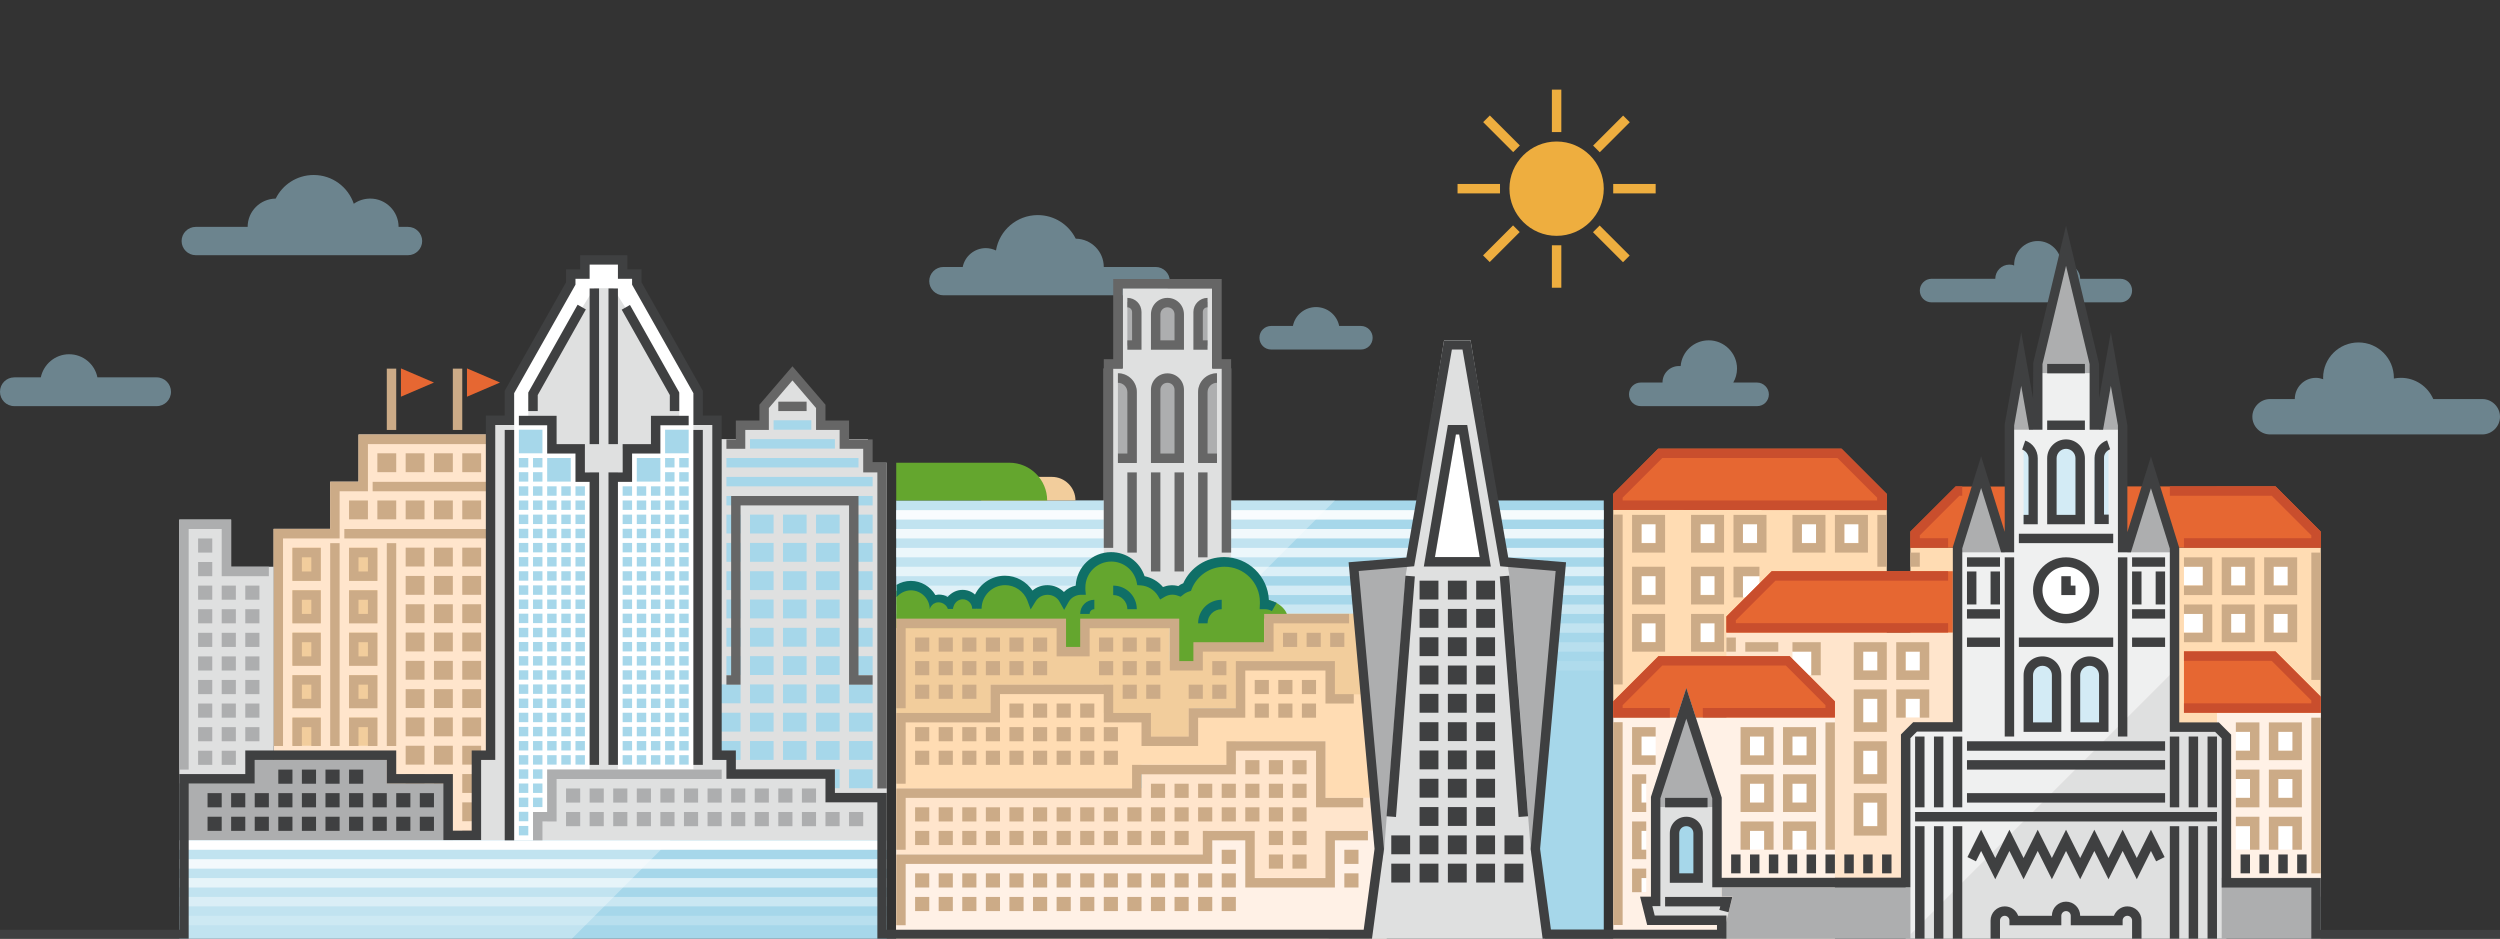 <?xml version="1.0" encoding="utf-8"?>
<!-- Generator: Adobe Illustrator 19.2.1, SVG Export Plug-In . SVG Version: 6.00 Build 0)  -->
<svg version="1.1" id="Layer_1" xmlns="http://www.w3.org/2000/svg" xmlns:xlink="http://www.w3.org/1999/xlink" x="0px" y="0px"
	 viewBox="0 0 1060 398" style="enable-background:new 0 0 1060 398;" xml:space="preserve">
<rect x="0" y="0" width="1060" height="398" fill="#333333" stroke="none"/>
<g>
	<g>
		<path style="opacity:0.5;fill:#A6D7EA;" d="M577,138.2h-9.2c-0.9-4.6-5-8-9.8-8s-8.9,3.4-9.8,8H539c-2.8,0-5,2.2-5,5
			c0,2.8,2.2,5,5,5h38c2.8,0,5-2.2,5-5C582,140.5,579.8,138.2,577,138.2z"/>
		<path style="opacity:0.5;fill:#A6D7EA;" d="M169,96.2c0-6.6-5.4-12-12-12c-2.6,0-5,0.8-7,2.2c-2.4-7.1-9.1-12.2-17-12.2
			c-7.1,0-13.2,4.1-16.1,10c-6.6,0.1-11.9,5.4-11.9,12H83c-3.3,0-6,2.7-6,6v0c0,3.3,2.7,6,6,6h90c3.3,0,6-2.7,6-6v0c0-3.3-2.7-6-6-6
			H169z"/>
		<path style="opacity:0.5;fill:#A6D7EA;" d="M819,118.2h27c0-3.3,2.7-6,6-6c0.7,0,1.4,0.1,2,0.4c0-0.1,0-0.2,0-0.4
			c0-5.5,4.5-10,10-10s10,4.5,10,10c0,0.1,0,0.3,0,0.4c0.6-0.2,1.3-0.4,2-0.4c3.3,0,6,2.7,6,6h17c2.8,0,5,2.2,5,5c0,2.8-2.2,5-5,5
			h-35h-45c-2.8,0-5-2.2-5-5C814,120.5,816.2,118.2,819,118.2z"/>
		<path style="opacity:0.5;fill:#A6D7EA;" d="M66.4,160H41.3c-1.1-5.6-6.1-9.8-12-9.8s-10.8,4.2-12,9.8H6.1c-3.4,0-6.1,2.7-6.1,6.1
			c0,3.4,2.7,6.1,6.1,6.1h60.3c3.4,0,6.1-2.7,6.1-6.1C72.5,162.8,69.8,160,66.4,160z"/>
		<path style="opacity:0.5;fill:#A6D7EA;" d="M745,162.2h-10.1c1-1.7,1.6-3.8,1.6-5.9c0-6.6-5.4-12-12-12c-6.3,0-11.4,4.8-11.9,10.9
			c-0.2,0-0.5,0-0.7,0c-3.9,0-7,3.1-7,7h-9.2c-2.8,0-5,2.2-5,5c0,2.8,2.2,5,5,5H745c2.8,0,5-2.2,5-5
			C750,164.5,747.7,162.2,745,162.2z"/>
		<path style="opacity:0.5;fill:#A6D7EA;" d="M1052.5,169.2h-20.8c-2.3-5.3-7.6-9-13.7-9c-1,0-2,0.1-3,0.3c0-0.1,0-0.2,0-0.3
			c0-8.3-6.7-15-15-15c-8.3,0-15,6.7-15,15c0,0.2,0,0.4,0.1,0.6c-1-0.3-2-0.6-3.1-0.6c-5,0-9,4-9,9h-10.5c-4.1,0-7.5,3.4-7.5,7.5
			c0,4.1,3.4,7.5,7.5,7.5h37.5h52.5c4.1,0,7.5-3.4,7.5-7.5C1060,172.6,1056.6,169.2,1052.5,169.2z"/>
		<path style="opacity:0.5;fill:#A6D7EA;" d="M400,113.2h8.2c0.9-4.6,5-8,9.8-8c1.5,0,3,0.4,4.3,1c1.4-8.5,8.8-15,17.7-15
			c7.1,0,13.2,4.1,16.1,10c6.6,0.1,11.9,5.4,11.9,12h22c3.3,0,6,2.7,6,6v0c0,3.3-2.7,6-6,6h-90c-3.3,0-6-2.7-6-6v0
			C394,115.9,396.7,113.2,400,113.2z"/>
		<g>
			<rect x="618" y="78" style="fill:#EEAE3F;" width="18" height="4"/>
			<rect x="658" y="38" style="fill:#EEAE3F;" width="4" height="18"/>
			<rect x="658" y="104" style="fill:#EEAE3F;" width="4" height="18"/>
			<rect x="684" y="78" style="fill:#EEAE3F;" width="18" height="4"/>
			
				<rect x="634.7" y="47.7" transform="matrix(0.707 -0.707 0.707 0.707 146.406 466.787)" style="fill:#EEAE3F;" width="4" height="18"/>
			
				<rect x="674.3" y="54.7" transform="matrix(0.707 -0.707 0.707 0.707 160.076 499.787)" style="fill:#EEAE3F;" width="18" height="4"/>
			
				<rect x="627.7" y="101.3" transform="matrix(0.707 -0.707 0.707 0.707 113.406 480.457)" style="fill:#EEAE3F;" width="18" height="4"/>
			
				<rect x="681.3" y="94.3" transform="matrix(0.707 -0.707 0.707 0.707 127.076 513.457)" style="fill:#EEAE3F;" width="4" height="18"/>
			<circle style="fill:#EEAE3F;" cx="660" cy="80" r="20"/>
		</g>
	</g>
	<g>
		<path style="fill:#FFDCB3;" d="M810,232.2v144h174v-144H810z M684,304.2h116v-88H684V304.2z"/>
		<rect x="732" y="268.2" style="fill:#FFE5CC;" width="96" height="104"/>
		<path style="fill:#FFF1E6;" d="M684,398.2h94v-94h-94V398.2z M940,302.2v78h44v-78H940z"/>
		<path style="fill:#FFFFFF;" d="M721,230.2h6v-8h-6V230.2z M746,244.3L746,244.3l-7,0v9h7V244.3z M721,252.2h6v-8h-6V252.2z
			 M721,272.2h6v-8h-6V272.2z M696,320.2h6v-8h-6V320.2z M760,360.2h6v-8h-6V360.2z M760,340.2h6v-8h-6V340.2z M742,340.2h6v-8h-6
			V340.2z M742,320.2h6v-8h-6V320.2z M702,222.2h-6v8h6V222.2z M696,340.2h2v-8h-2V340.2z M745,222.2h-6v8h6V222.2z M952,260.2h-6v8
			h6V260.2z M970,240.2h-6v8h6V240.2z M952,240.2h-6v8h6V240.2z M760,320.2h6v-8h-6V320.2z M696,360.2h2v-8h-2V360.2z M696,378.2h2
			v-6h-2V378.2z M702,264.2h-6v8h6V264.2z M702,244.2h-6v8h6V244.2z M742,360.2h6v-8h-6V360.2z M948,338.2h6v-8h-6V338.2z
			 M948,360.2h6v-10h-6V360.2z M948,318.2h6v-8h-6V318.2z M926,248.2h8v-8h-8V248.2z M926,268.2h8v-8h-8V268.2z M966,360.2h6v-10h-6
			V360.2z M970,260.2h-6v8h6V260.2z M966,310.2v8h6v-8H966z M966,338.2h6v-8h-6V338.2z M790,328.2h6v-10h-6V328.2z M760,286.2h8v-10
			h-8V286.2z M764,230.2h6v-8h-6V230.2z M790,306.2h6v-10h-6V306.2z M782,230.2h6v-8h-6V230.2z M790,350.2h6v-10h-6V350.2z
			 M790,284.2h6v-8h-6V284.2z M808,284.2h6v-8h-6V284.2z M808,304.2h6v-8h-6V304.2z M952,280.3h-6v4h6V280.3z"/>
		<path style="fill:#E66732;" d="M829.2,206.3L810,225.4v6.8h174l0-6.8l-19.2-19.2L829.2,206.3z M800,209.4l-19.2-19.2h-77.7
			L684,209.4v6.8h116V209.4z M732,261.4v6.8h96v-26l-76.8,0L732,261.4z M703.2,278.2L684,297.4v6.8h94l0-6.8l-19.2-19.2L703.2,278.2
			z M964.8,276.2H926v26h58v-6.8L964.8,276.2z"/>
		<path style="fill:#C94E2D;" d="M732,261.4v6.8h94v-4h-90v-1.2l16.8-16.8H826v-4h-74.8L732,261.4z M800,216.3v-6.8l-19.2-19.2
			l-77.7,0L684,209.4v6.8L800,216.3z M688,212.2v-1.2l16.8-16.8l74.3,0l16.8,16.8v1.2L688,212.2z M703.2,278.2L684,297.4v6.8v0h24
			v-4l-20,0v-1.2l16.8-16.8H724v0h33.2l16.8,16.8v1.2h-52v4h56v-6.8l-19.2-19.2L703.2,278.2z M810,225.4v6.8h16v-4h-12v-1.2
			l16.8-16.8h1.2v-4h-2.8L810,225.4z M964.8,206.2l-44.8,0v4l43.2,0l16.8,16.8v1.2l-54,0v4h58v0h0v-6.8L964.8,206.2z M926,276.2v4
			h37.2l16.8,16.8v1.2h-54v4h58v-6.8l-19.2-19.2H926z"/>
		<path style="fill:#DFE0E0;" d="M940,308.2h-18v-76l-10-32l-10,32h-2v-52l-5-28l-5,28h-2v-26l-12-50l-12,50v26h-2l-5-28l-5,28v52
			h-2l-10-32l-10,32v76h-18l-4,4v86h136v-86L940,308.2z M730,338.3l-15-46.5l-15,46.2v44.3h-2l2,8l31.8,0.9l2.7-10.9l-4.6,2V338.3z"
			/>
		<circle style="fill:#FFFFFF;" cx="876" cy="250.2" r="12"/>
		<path style="fill:#A6D7EA;" d="M882,191.2c0-1.7-1.3-3-3-3h-6c-1.7,0-3,1.3-3,3v29h12V191.2z M864,194.2c0-3.3-2.7-6-6-6v34h6
			V194.2z M888,194.2v28h6v-34C890.7,188.2,888,190.9,888,194.2z M869,280.2h-6c-1.7,0-3,1.3-3,3v25h12v-25
			C872,281.6,870.7,280.2,869,280.2z M889,280.2h-6c-1.7,0-3,1.3-3,3v25h12v-25C892,281.6,890.7,280.2,889,280.2z M717.5,348.2h-5
			c-1.4,0-2.5,1.1-2.5,2.5v21.5h10v-21.5C720,349.4,718.9,348.2,717.5,348.2z"/>
		<polygon style="opacity:0.5;fill:#FFFFFF;" points="912,200.2 902,232.2 900,232.2 900,180.2 895,152.2 890,180.2 888,180.2 
			888,154.2 876,104.3 864,154.2 864,180.2 862,180.2 857,152.2 852,180.2 852,232.2 850,232.2 840,200.2 830,232.2 830,308.2 
			812,308.2 810,310.3 810,396.2 922,284.2 922,232.2 		"/>
		<path style="fill:#ADAEAF;" d="M730,398.2h80v-22h-80v4h4.6L730,398.2z M830,234.2h20l-10-34L830,234.2z M852,182.2h10l-5-30
			L852,182.2z M702,342.2h26l-13-40L702,342.2z M890,182.2h10l-5-30L890,182.2z M864,154.2v4h24v-4l-12-50L864,154.2z M942,372.2v26
			h42v-26H942z M902,234.2h20l-10-34L902,234.2z"/>
		<g>
			<g>
				<path style="fill:#CCAB87;" d="M962,342.3h14v-16h-14V342.3z M966,330.3h6v8h-6V330.3z M692,276.3h14v-16h-14V276.3z M696,264.3
					h6v8h-6V264.3z M692,256.3h14v-16h-14V256.3z M696,244.3h6v8h-6V244.3z M974,256.3h-14v16h14V256.3z M970,268.3h-6v-8h6V268.3z
					 M692,324.3h10v-4h-6v-8h6v-4h-10V324.3z M717,256.3h14v-16h-14V256.3z M721,244.3h6v8h-6V244.3z M692,234.3h14v-16h-14V234.3z
					 M696,222.3h6v8h-6V222.3z M717,276.3h14v-16h-14V276.3z M721,264.3h6v8h-6V264.3z M962,360.3h4v-10h6v10h4v-14h-14V360.3z
					 M692,378.3h4v-6h2v-4h-6V378.3z M956,236.3h-14v16h14V236.3z M952,248.3h-6v-8h6V248.3z M814,234.3h-4v6h4V234.3z M980,234.3
					v54h4v-54H980z M974,236.3h-14v16h14V236.3z M970,248.3h-6v-8h6V248.3z M804,304.3h4v-8h6v8h4v-12h-14V304.3z M774,218.3h-14v16
					h14V218.3z M770,230.3h-6v-8h6V230.3z M692,364.3h6v-4h-2v-8h2v-4h-6V364.3z M692,344.3h6v-4h-2v-8h2v-4h-6V344.3z M739,244.3h7
					v-4h-11v13h4V244.3z M962,322.3h14v-16h-14V322.3z M966,310.3h6v8h-6V310.3z M749,218.3h-14v16h14V218.3z M745,230.3h-6v-8h6
					V230.3z M980,370.3h4v-66h-4V370.3z M926,260.3h8v8h-8v4h12v-16h-12V260.3z M786,354.3h14v-18h-14V354.3z M790,340.3h6v10h-6
					V340.3z M792,218.3h-14v16h14V218.3z M788,230.3h-6v-8h6V230.3z M926,240.3h8v8h-8v4h12v-16h-12V240.3z M760,276.3h8v10h4v-14
					h-12V276.3z M774,360.3h4v-54h-4V360.3z M796,240.3h4v-22h-4V240.3z M756,324.3h14v-16h-14V324.3z M760,312.3h6v8h-6V312.3z
					 M786,288.3h14v-16h-14V288.3z M790,276.3h6v8h-6V276.3z M804,288.3h14v-16h-14V288.3z M808,276.3h6v8h-6V276.3z M786,310.3h14
					v-18h-14V310.3z M790,296.3h6v10h-6V296.3z M786,332.3h14v-18h-14V332.3z M790,318.3h6v10h-6V318.3z M738,344.3h14v-16h-14
					V344.3z M742,332.3h6v8h-6V332.3z M738,324.3h14v-16h-14V324.3z M742,312.3h6v8h-6V312.3z M948,310.3h6v8h-6v4h10v-16h-10V310.3
					z M948,330.3h6v8h-6v4h10v-16h-10V330.3z M717,234.3h14v-16h-14V234.3z M721,222.3h6v8h-6V222.3z M738,360.3h4v-8h6v8h4v-12h-14
					V360.3z M732,276.3h4v-6h-4V276.3z M956,256.3h-14v16h14V256.3z M952,268.3h-6v-8h6V268.3z M948,350.3h6v10h4v-14h-10V350.3z
					 M740,276.3h14v-4h-14V276.3z M756,344.3h14v-16h-14V344.3z M760,332.3h6v8h-6V332.3z M756,360.3h4v-8h6v8h4v-12h-14V360.3z
					 M684,290.2h4v-72h-4V290.2z M684,392.2h4v-86h-4V392.2z"/>
			</g>
		</g>
	</g>
	<g>
		<rect x="380" y="212.2" style="fill:#A6D7EA;" width="300" height="182"/>
		<g>
			<rect x="380" y="216.3" style="opacity:0.9;fill:#FFFFFF;" width="300" height="4"/>
			<rect x="380" y="224.3" style="opacity:0.8;fill:#FFFFFF;" width="300" height="4"/>
			<rect x="380" y="232.3" style="opacity:0.7;fill:#FFFFFF;" width="300" height="4"/>
			<rect x="380" y="280.3" style="opacity:0.1;fill:#FFFFFF;" width="300" height="4"/>
			<rect x="380" y="272.3" style="opacity:0.2;fill:#FFFFFF;" width="300" height="4"/>
			<rect x="380" y="264.3" style="opacity:0.3;fill:#FFFFFF;" width="300" height="4"/>
			<rect x="380" y="256.3" style="opacity:0.4;fill:#FFFFFF;" width="300" height="4"/>
			<rect x="380" y="248.3" style="opacity:0.5;fill:#FFFFFF;" width="300" height="4"/>
			<rect x="380" y="240.3" style="opacity:0.6;fill:#FFFFFF;" width="300" height="4"/>
		</g>
		<path style="opacity:0.3;fill:#FFFFFF;" d="M380,398.2l186-186H380C380,212.2,380,397.5,380,398.2z"/>
		<polyline style="fill:#DFE0E0;" points="468,156.2 476,156.2 476,122.2 514,122.2 514,156.2 522,156.2 522,250.2 468,250.2 
			468,156.2 		"/>
		<path style="fill:#ADAEAF;" d="M497.5,160.2h-5c-1.4,0-2.5,1.1-2.5,2.5v33.5h10v-33.5C500,161.4,498.9,160.2,497.5,160.2z
			 M474,158.2v38h8v-30C482,161.8,478.4,158.2,474,158.2z M508,166.2v30h8v-38C511.6,158.2,508,161.8,508,166.2z M499,132
			c0-2.2-1.8-4-4-4c-2.2,0-4,1.8-4,4v14.5h7.9V132z M482,132c0-2.2-1.8-4-4-4v18.5h4V132z M512,128c-2.2,0-4,1.8-4,4v14.5h4V128z"/>
		<polygon style="fill:#F2CD9C;" points="534,260.2 534,272.2 502,272.2 502,280.2 496,280.2 496,262.2 460,262.2 460,274.2 
			450,274.2 450,262.2 380,262.2 380,330.2 434,330.2 434,314.2 506,314.2 506,300.2 584,300.2 584,260.2 		"/>
		<path style="fill:#FFDCB3;" d="M564,294.3v-14h-38v20h-22v12h-16v-10h-20v-12h-48v12h-40v52.2c0,0,102,0.1,102,0.1v-28h42v-12h36
			v26h26v-46.2H564z"/>
		<polygon style="fill:#FFE5CC;" points="562,338.2 562,314.2 524,314.2 524,324.2 484,324.2 484,334.2 380,334.2 380,398.2 
			562,398.2 590,390.8 590,338.2 		"/>
		<polygon style="fill:#FFF1E6;" points="564,352.2 564,372.2 530,372.2 530,352.2 512,352.2 512,362.2 380,362.2 380,398.2 
			588,398.2 588,352.2 		"/>
		<polygon style="fill:#ADAEAF;" points="650,368.2 662,240.2 638,238.2 598,238.2 574,240.2 585.8,368.2 		"/>
		<polygon style="fill:#DFE0E0;" points="655.1,398.2 649,360 640,244.1 623.5,144.2 612.3,144.2 596,244.1 586.9,360 580.7,398.2 
					"/>
		<polygon style="fill:#FFFFFF;" points="627.4,236.2 618.7,184.2 617.3,184.2 608.5,236.2 		"/>
		<path style="fill:#F2CD9C;" d="M416,212.2h40v0c0-5.5-4.5-10-10-10h-30V212.2z"/>
		<path style="fill:#64A62E;" d="M428,196.2h-48v16h64C444,203.4,436.8,196.2,428,196.2z M536,254.2C536,254.2,536,254.3,536,254.2
			c-0.6-8.9-7.9-16-17-16c-7.2,0-13.3,4.4-15.8,10.7c-1.2,0.4-2.3,1.1-3.3,1.9c-0.9-0.3-1.9-0.5-3-0.5c-1.7,0-3.3,0.5-4.6,1.3
			c-1.8-3-5-5.1-8.8-5.3c-1.3-5.7-6.5-10-12.6-10c-7.2,0-13,5.8-13,13c0,0.3,0,0.7,0.1,1c0,0,0,0-0.1,0c-3,0-5.6,1.7-7,4.2
			c-1.4-2.5-4-4.2-7-4.2c-2.9,0-5.4,1.5-6.8,3.8c-1.7-4.5-6.1-7.8-11.2-7.8c-6.6,0-12,5.4-12,12c0-3.3-2.7-6-6-6
			c-2.6,0-4.8,1.6-5.6,3.9c-1.1-1.2-2.6-1.9-4.4-1.9c-0.9,0-1.8,0.2-2.5,0.6c-1.4-3.8-5.1-6.4-9.3-6.4c-2.3,0-4.4,0.8-6.1,2.1v15.7
			h70v10h10v-10h38v16h10v-8h28v-12h10C546,257.8,540.4,254.2,536,254.2z"/>
		<path style="fill:#666666;" d="M498,242.3h4v-42h-4V242.3z M478,234.3h4v-34h-4V234.3z M488,242.3h4v-42h-4V242.3z M508,236.3h4
			v-36h-4V236.3z M478,126.3v4c1.1,0,2,0.9,2,2v12h-2v4h6v-16C484,128.9,481.3,126.3,478,126.3z M495,158.3c-3.9,0-7,3.1-7,7v31h14
			v-31C502,161.4,498.9,158.3,495,158.3z M498,192.3h-6v-27c0-1.7,1.3-3,3-3s3,1.3,3,3V192.3z M474,158.3v4c2.2,0,4,1.8,4,4v26h-4v4
			h8v-30C482,161.8,478.4,158.3,474,158.3z M508,166.3v30h8v-4h-4v-26c0-2.2,1.8-4,4-4v-4C511.6,158.3,508,161.8,508,166.3z
			 M512,130.3v-4c-3.3,0-6,2.7-6,6v16h6v-4h-2v-12C510,131.1,510.9,130.3,512,130.3z M495,126.3c-3.9,0-7,3.1-7,7v15h14v-15
			C502,129.4,498.9,126.3,495,126.3z M498,144.3h-6v-11c0-1.7,1.3-3,3-3s3,1.3,3,3V144.3z M518,152.3v-34h-46v34h-4v80h4v-76h4v-34
			h38v34h4v78h4v-82H518z"/>
		<path style="fill:#0F6F67;" d="M472,248.3v4c3.3,0,6,2.7,6,6h4C482,252.7,477.5,248.3,472,248.3z M458,260.3h4c0-1.1,0.9-2,2-2v-4
			C460.7,254.3,458,256.9,458,260.3z M508,264.3h4c0-3.3,2.7-6,6-6v-4C512.5,254.3,508,258.7,508,264.3z M538,254.4
			c-0.4-10.1-8.8-18.2-19-18.2c-7.5,0-14.2,4.3-17.3,11.1c-0.8,0.3-1.5,0.7-2.1,1.2c-2.2-0.6-4.5-0.4-6.5,0.4c-2-2.4-4.8-4-7.8-4.6
			c-2-6.1-7.7-10.2-14.2-10.2c-8,0-14.6,6.3-15,14.2c-1.9,0.4-3.6,1.3-5,2.7c-1.8-1.8-4.3-2.9-7-2.9c-2.4,0-4.6,0.8-6.3,2.3
			c-2.6-3.8-6.9-6.3-11.7-6.3c-5.6,0-10.4,3.3-12.7,8c0,0,0,0,0,0c-1.4-1.3-3.3-2-5.3-2c-2.5,0-4.7,1.2-6.2,2.9c0,0-0.1,0.1-0.1,0.1
			c-1.1-0.7-2.4-1-3.7-1c-0.3,0-0.5,0-0.8,0.1c-0.2,0-0.5,0.1-0.7,0.1c-2.1-3.6-6-6-10.4-6c-2.2,0-4.3,0.6-6.1,1.7v5.2
			c1.5-1.7,3.7-2.9,6.1-2.9c4.4,0,8,3.6,8,8c0.2-0.8,0.8-1.6,1.4-2.1c0,0,0,0,0,0c0.1-0.1,0.3-0.2,0.4-0.3c0,0,0.1,0,0.1,0
			c0.3-0.2,0.6-0.3,0.9-0.4c0.3-0.1,0.7-0.1,1-0.1c0.9,0,1.7,0.3,2.4,0.8c0.1,0.1,0.1,0.1,0.2,0.2c0.1,0.1,0.2,0.2,0.4,0.3
			c0.4,0.4,0.7,0.9,0.9,1.5h0h2.2c0-0.2,0-0.5,0.1-0.7c0-0.1,0-0.2,0.1-0.3c0-0.1,0.1-0.2,0.1-0.3c0.1-0.3,0.2-0.5,0.3-0.7v0
			c0.7-1.2,2-2.1,3.5-2.1c2.2,0,4,1.8,4,4c0,0,0,0,0,0l4,0c0,0,0,0,0,0c0-5.5,4.5-10,10-10c4.1,0,7.9,2.6,9.4,6.5l1.4,3.8l2.1-3.4
			c1.1-1.8,3-2.8,5.1-2.8c2.2,0,4.2,1.2,5.2,3.2l1.8,3.2l1.8-3.2c1-1.9,3-3.1,5.1-3.2l2.3,0l-0.2-2.2c0-0.3,0-0.6,0-0.9
			c0-6.1,4.9-11,11-11c5.1,0,9.5,3.5,10.7,8.5l0.3,1.5l1.5,0.1c2.9,0.2,5.6,1.8,7.2,4.3l1,1.7l1.7-1c1.8-1.1,3.7-1.4,5.9-0.6
			l1.1,0.4l0.9-0.7c0.8-0.7,1.7-1.2,2.7-1.5l0.8-0.3l0.3-0.8c2.3-5.7,7.8-9.4,13.9-9.4c8.3,0,15,6.7,15,15c0,0.2,0,0.4,0,0.6
			l-0.1,2.4h2.1l0.2,0c1,0,2,0.3,2.9,0.8l2-3.5C540.1,255.1,539,254.7,538,254.4z"/>
		<path style="fill:#CCAB87;" d="M504,290.3v6h6v-6H504z M520,280.3h-6v6h6V280.3z M514,296.3h6v-6h-6V296.3z M544,268.3v6h6v-6H544
			z M384,266.3h64v12h14v-12h34v18h14v-8h30v-12h32v-4h-36v12h-30v8h-6v-18h-42v12h-6v-12l-72,0v38h4V266.3z M570,268.3h-6v6h6
			V268.3z M554,268.3v6h6v-6H554z M384,338.3h100v-10h40v-10h34v24h20v-4h-16v-24h-42v10h-40v10h-96l0,0l-4,0v26h4V338.3z
			 M482,270.3h-6v6h6V270.3z M486,296.3h6v-6h-6V296.3z M472,270.3h-6v6h6V270.3z M476,286.3h6v-6h-6V286.3z M518,348.3h6v-6h-6
			V348.3z M486,286.3h6v-6h-6V286.3z M544,332.3h-6v6h6V332.3z M534,332.3h-6v6h6V332.3z M544,322.3h-6v6h6V322.3z M466,286.3h6v-6
			h-6V286.3z M544,342.3h-6v6h6V342.3z M524,332.3h-6v6h6V332.3z M534,322.3h-6v6h6V322.3z M528,348.3h6v-6h-6V348.3z M554,352.3h-6
			v6h6V352.3z M538,368.3h6v-6h-6V368.3z M548,368.3h6v-6h-6V368.3z M554,332.3h-6v6h6V332.3z M554,342.3h-6v6h6V342.3z M544,352.3
			h-6v6h6V352.3z M554,322.3h-6v6h6V322.3z M476,296.3h6v-6h-6V296.3z M468,324.3h6v-6h-6V324.3z M474,308.3h-6v6h6V308.3z
			 M464,308.3h-6v6h6V308.3z M458,324.3h6v-6h-6V324.3z M448,324.3h6v-6h-6V324.3z M532,304.3h6v-6h-6V304.3z M464,298.3h-6v6h6
			V298.3z M454,308.3h-6v6h6V308.3z M552,304.3h6v-6h-6V304.3z M558,288.3h-6v6h6V288.3z M538,288.3h-6v6h6V288.3z M574,298.3v-4h-8
			v-14h-42v20h-20v12h-16v-10h-16v-12h-0.8v0H420v0v12h-40v30h4v-26h40v-12h44v12h16v10h24v-12h20v-20h34v14H574z M542,304.3h6v-6
			h-6V304.3z M548,288.3h-6v6h6V288.3z M444,270.3h-6v6h6V270.3z M418,286.3h6v-6h-6V286.3z M418,324.3h6v-6h-6V324.3z M424,308.3
			h-6v6h6V308.3z M424,270.3h-6v6h6V270.3z M438,286.3h6v-6h-6V286.3z M428,286.3h6v-6h-6V286.3z M434,270.3h-6v6h6V270.3z
			 M454,298.3h-6v6h6V298.3z M438,324.3h6v-6h-6V324.3z M444,308.3h-6v6h6V308.3z M444,298.3h-6v6h6V298.3z M428,324.3h6v-6h-6
			V324.3z M434,298.3h-6v6h6V298.3z M434,308.3h-6v6h6V308.3z M492,270.3h-6v6h6V270.3z M448,376.3h6v-6h-6V376.3z M448,386.3h6v-6
			h-6V386.3z M458,386.3h6v-6h-6V386.3z M438,376.3h6v-6h-6V376.3z M468,376.3h6v-6h-6V376.3z M458,376.3h6v-6h-6V376.3z M468,386.3
			h6v-6h-6V386.3z M418,376.3h6v-6h-6V376.3z M418,386.3h6v-6h-6V386.3z M438,386.3h6v-6h-6V386.3z M408,376.3h6v-6h-6V376.3z
			 M478,386.3h6v-6h-6V386.3z M428,376.3h6v-6h-6V376.3z M428,386.3h6v-6h-6V386.3z M518,386.3h6v-6h-6V386.3z M570,376.3h6v-6h-6
			V376.3z M408,386.3h6v-6h-6V386.3z M518,376.3h6v-6h-6V376.3z M518,366.3h6v-6h-6V366.3z M478,376.3h6v-6h-6V376.3z M570,366.3h6
			v-6h-6V366.3z M562,352.3v20h-30v-20h-22v10H380v30h4v-26h130v-10h14v20h38v-20h14v-4H562z M488,376.3h6v-6h-6V376.3z M488,386.3
			h6v-6h-6V386.3z M498,386.3h6v-6h-6V386.3z M498,376.3h6v-6h-6V376.3z M514,332.3h-6v6h6V332.3z M508,376.3h6v-6h-6V376.3z
			 M508,386.3h6v-6h-6V386.3z M448,358.3h6v-6h-6V358.3z M444,342.3h-6v6h6V342.3z M408,358.3h6v-6h-6V358.3z M458,358.3h6v-6h-6
			V358.3z M438,358.3h6v-6h-6V358.3z M454,342.3h-6v6h6V342.3z M414,342.3h-6v6h6V342.3z M434,342.3h-6v6h6V342.3z M418,358.3h6v-6
			h-6V358.3z M424,342.3h-6v6h6V342.3z M428,358.3h6v-6h-6V358.3z M464,342.3h-6v6h6V342.3z M504,332.3h-6v6h6V332.3z M498,358.3h6
			v-6h-6V358.3z M494,342.3h-6v6h6V342.3z M504,342.3h-6v6h6V342.3z M508,348.3h6v-6h-6V348.3z M488,358.3h6v-6h-6V358.3z
			 M468,358.3h6v-6h-6V358.3z M478,358.3h6v-6h-6V358.3z M474,342.3h-6v6h6V342.3z M494,332.3h-6v6h6V332.3z M484,342.3h-6v6h6
			V342.3z M388,376.3h6v-6h-6V376.3z M398,358.3h6v-6h-6V358.3z M404,342.3h-6v6h6V342.3z M414,270.3h-6v6h6V270.3z M408,296.3h6v-6
			h-6V296.3z M394,342.3h-6v6h6V342.3z M398,386.3h6v-6h-6V386.3z M398,376.3h6v-6h-6V376.3z M408,286.3h6v-6h-6V286.3z M388,358.3
			h6v-6h-6V358.3z M388,386.3h6v-6h-6V386.3z M404,308.3h-6v6h6V308.3z M398,296.3h6v-6h-6V296.3z M388,324.3h6v-6h-6V324.3z
			 M394,308.3h-6v6h6V308.3z M408,324.3h6v-6h-6V324.3z M414,308.3h-6v6h6V308.3z M398,324.3h6v-6h-6V324.3z M398,286.3h6v-6h-6
			V286.3z M404,270.3h-6v6h6V270.3z M388,296.3h6v-6h-6V296.3z M394,270.3h-6v6h6V270.3z M388,286.3h6v-6h-6V286.3z"/>
	</g>
	<g>
		<polygon style="fill:#FFE5CC;" points="216,184.2 152,184.2 152,204.2 140,204.2 140,224.2 116,224.2 116,356.2 216,356.2 		"/>
		<path style="fill:#F2CD9C;" d="M124,282.2h12v-14h-12V282.2z M124,264.2h12v-14h-12V264.2z M124,246.2h12v-14h-12V246.2z
			 M124,300.2h12v-14h-12V300.2z M124,316.2h12v-12h-12V316.2z M148,282.2h12v-14h-12V282.2z M148,316.2h12v-12h-12V316.2z
			 M148,232.2v14h12v-14H148z M148,264.2h12v-14h-12V264.2z M148,300.2h12v-14h-12V300.2z"/>
		<path style="fill:#CCAB87;" d="M196,356.2h8v-4h-8V356.2z M172,252.2h8v-8h-8V252.2z M172,240.2h8v-8h-8V240.2z M172,332.2h8v-4
			h-8V332.2z M164,316.3h4v-86h-4V316.3z M148,246.3h12v-14h-12V246.3z M152,236.3h4v6h-4V236.3z M172,264.2h8v-8h-8V264.2z
			 M172,288.2h8v-8h-8V288.2z M172,300.2h8v-8h-8V300.2z M172,312.2h8v-8h-8V312.2z M172,324.2h8v-8h-8V324.2z M172,276.2h8v-8h-8
			V276.2z M148,300.3h12v-14h-12V300.3z M152,290.3h4v6h-4V290.3z M124,300.3h12v-14h-12V300.3z M128,290.3h4v6h-4V290.3z
			 M124,282.3h12v-14h-12V282.3z M128,272.3h4v6h-4V272.3z M148,264.3h12v-14h-12V264.3z M152,254.3h4v6h-4V254.3z M196,156.3h-4v26
			h4V156.3z M168,156.3h-4v26h4V156.3z M124,264.3h12v-14h-12V264.3z M128,254.3h4v6h-4V254.3z M124,316.3h4v-8h4v8h4v-12h-12V316.3
			z M148,282.3h12v-14h-12V282.3z M152,272.3h4v6h-4V272.3z M184,332.2h8v-4h-8V332.2z M140,316.3h4v-86h-4V316.3z M148,316.3h4v-8
			h4v8h4v-12h-12V316.3z M124,246.3h12v-14h-12V246.3z M128,236.3h4v6h-4V236.3z M196,192.2v8h8v-8H196z M196,212.2v8h8v-8H196z
			 M160,212.2v8h8v-8H160z M148,212.2v8h8v-8H148z M184,212.2v8h8v-8H184z M172,212.2v8h8v-8H172z M184,324.2h8v-8h-8V324.2z
			 M208,316.3h4v-86h-4V316.3z M146,228.3h66v-4h-66V228.3z M196,240.2h8v-8h-8V240.2z M208,200.2h4v-8h-4V200.2z M152,184.3v20h-12
			v20h-24v92h4v-88h24v-20h12v-20h56v-4H152z M184,192.2v8h8v-8H184z M160,192.2v8h8v-8H160z M172,192.2v8h8v-8H172z M158,208.3h54
			v-4h-54V208.3z M208,220.2h4v-8h-4V220.2z M196,252.2h8v-8h-8V252.2z M184,276.2h8v-8h-8V276.2z M184,264.2h8v-8h-8V264.2z
			 M184,252.2h8v-8h-8V252.2z M184,312.2h8v-8h-8V312.2z M184,288.2h8v-8h-8V288.2z M184,240.2h8v-8h-8V240.2z M184,300.2h8v-8h-8
			V300.2z M196,324.2h8v-8h-8V324.2z M196,288.2h8v-8h-8V288.2z M196,276.2h8v-8h-8V276.2z M196,300.2h8v-8h-8V300.2z M196,312.2h8
			v-8h-8V312.2z M196,336.2h8v-8h-8V336.2z M196,348.2h8v-8h-8V348.2z M196,264.2h8v-8h-8V264.2z"/>
		<polygon style="fill:#FFFFFF;" points="304,356.2 304,178.2 296,178.2 296,164.2 270,118.3 270,116.3 264,116.3 264,110.3 
			248,110.3 248,116.3 242,116.3 242,118.3 216,164.2 216,178.2 208,178.2 208,322.2 204,322.2 204,356.2 		"/>
		<path style="fill:#DFE0E0;" d="M98,220.3H76v112l40,0v-92l-18,0V220.3z M368,196.2v-10h-10v-6h-10v-8l-12-14l-12,14v8h-10v6h-10
			v136h-2v-142h-8v146h-32v-126h2v-10h14v-12h10v-11.4l-28-44.6h-8l-28,44.6v11.4h10v12h14v10h2v126h-18v22h-6v8h150v-160H368z
			 M210,322.2h-6v34h14v-176h-8V322.2z"/>
		<rect x="76" y="356.2" style="fill:#A6D7EA;" width="300" height="42"/>
		<polygon style="opacity:0.3;fill:#FFFFFF;" points="242.3,398.2 284.3,356.2 76,356.2 76,398.2 		"/>
		<g>
			<rect x="76" y="364.3" style="opacity:0.8;fill:#FFFFFF;" width="300" height="4"/>
			<rect x="76" y="372.3" style="opacity:0.6;fill:#FFFFFF;" width="300" height="4"/>
			<rect x="76" y="380.3" style="opacity:0.4;fill:#FFFFFF;" width="300" height="4"/>
			<rect x="76" y="388.3" style="opacity:0.2;fill:#FFFFFF;" width="300" height="4"/>
			<rect x="76" y="356.3" style="fill:#FFFFFF;" width="300" height="4"/>
		</g>
		<path style="fill:#A6D7EA;" d="M276,264.2h4v-4h-4V264.2z M270,246.2h4v-4h-4V246.2z M270,264.2h4v-4h-4V264.2z M270,258.2h4v-4
			h-4V258.2z M270,240.2h4v-4h-4V240.2z M270,228.2h4v-4h-4V228.2z M270,234.2h4v-4h-4V234.2z M270,222.2h4v-4h-4V222.2z M270,294.2
			h4v-4h-4V294.2z M270,270.2h4v-4h-4V270.2z M270,300.2h4v-4h-4V300.2z M270,306.2h4v-4h-4V306.2z M270,216.2h4v-4h-4V216.2z
			 M270,276.2h4v-4h-4V276.2z M270,288.2h4v-4h-4V288.2z M270,282.2h4v-4h-4V282.2z M276,282.2h4v-4h-4V282.2z M276,294.2h4v-4h-4
			V294.2z M276,306.2h4v-4h-4V306.2z M276,288.2h4v-4h-4V288.2z M276,276.2h4v-4h-4V276.2z M270,312.2h4v-4h-4V312.2z M276,270.2h4
			v-4h-4V270.2z M276,312.2h4v-4h-4V312.2z M270,210.2h4v-4h-4V210.2z M276,318.2h4v-4h-4V318.2z M276,324.2h4v-4h-4V324.2z
			 M270,252.2h4v-4h-4V252.2z M264,288.2h4v-4h-4V288.2z M264,300.2h4v-4h-4V300.2z M264,264.2h4v-4h-4V264.2z M264,306.2h4v-4h-4
			V306.2z M264,276.2h4v-4h-4V276.2z M264,270.2h4v-4h-4V270.2z M264,312.2h4v-4h-4V312.2z M264,282.2h4v-4h-4V282.2z M264,294.2h4
			v-4h-4V294.2z M264,324.2h4v-4h-4V324.2z M264,318.2h4v-4h-4V318.2z M264,222.2h4v-4h-4V222.2z M264,258.2h4v-4h-4V258.2z
			 M270,324.2h4v-4h-4V324.2z M264,210.2h4v-4h-4V210.2z M264,246.2h4v-4h-4V246.2z M264,240.2h4v-4h-4V240.2z M264,252.2h4v-4h-4
			V252.2z M270,318.2h4v-4h-4V318.2z M264,216.2h4v-4h-4V216.2z M264,228.2h4v-4h-4V228.2z M264,234.2h4v-4h-4V234.2z M276,300.2h4
			v-4h-4V300.2z M288,312.2h4v-4h-4V312.2z M288,306.2h4v-4h-4V306.2z M288,318.2h4v-4h-4V318.2z M288,324.2h4v-4h-4V324.2z
			 M288,288.2h4v-4h-4V288.2z M288,300.2h4v-4h-4V300.2z M288,294.2h4v-4h-4V294.2z M282,198.2h4v-4h-4V198.2z M282,204.2h4v-4h-4
			V204.2z M288,282.2h4v-4h-4V282.2z M282,210.2h4v-4h-4V210.2z M288,204.2h4v-4h-4V204.2z M288,216.2h4v-4h-4V216.2z M288,210.2h4
			v-4h-4V210.2z M288,222.2h4v-4h-4V222.2z M288,228.2h4v-4h-4V228.2z M276,258.2h4v-4h-4V258.2z M288,276.2h4v-4h-4V276.2z
			 M288,198.2h4v-4h-4V198.2z M282,216.2h4v-4h-4V216.2z M288,264.2h4v-4h-4V264.2z M288,270.2h4v-4h-4V270.2z M288,258.2h4v-4h-4
			V258.2z M288,246.2h4v-4h-4V246.2z M288,240.2h4v-4h-4V240.2z M288,234.2h4v-4h-4V234.2z M288,252.2h4v-4h-4V252.2z M282,182.2v10
			h10v-10H282z M270,204.2h10v-10h-10V204.2z M282,318.2h4v-4h-4V318.2z M276,210.2h4v-4h-4V210.2z M282,324.2h4v-4h-4V324.2z
			 M276,252.2h4v-4h-4V252.2z M282,222.2h4v-4h-4V222.2z M276,216.2h4v-4h-4V216.2z M276,246.2h4v-4h-4V246.2z M276,222.2h4v-4h-4
			V222.2z M276,228.2h4v-4h-4V228.2z M276,240.2h4v-4h-4V240.2z M276,234.2h4v-4h-4V234.2z M282,246.2h4v-4h-4V246.2z M282,252.2h4
			v-4h-4V252.2z M282,258.2h4v-4h-4V258.2z M282,234.2h4v-4h-4V234.2z M282,312.2h4v-4h-4V312.2z M282,240.2h4v-4h-4V240.2z
			 M282,264.2h4v-4h-4V264.2z M282,228.2h4v-4h-4V228.2z M282,300.2h4v-4h-4V300.2z M282,294.2h4v-4h-4V294.2z M282,306.2h4v-4h-4
			V306.2z M282,288.2h4v-4h-4V288.2z M282,276.2h4v-4h-4V276.2z M282,270.2h4v-4h-4V270.2z M282,282.2h4v-4h-4V282.2z M226,258.2h4
			v-4h-4V258.2z M226,246.2h4v-4h-4V246.2z M226,234.2h4v-4h-4V234.2z M226,240.2h4v-4h-4V240.2z M226,228.2h4v-4h-4V228.2z
			 M226,270.2h4v-4h-4V270.2z M226,312.2h4v-4h-4V312.2z M226,276.2h4v-4h-4V276.2z M226,300.2h4v-4h-4V300.2z M226,318.2h4v-4h-4
			V318.2z M226,306.2h4v-4h-4V306.2z M226,282.2h4v-4h-4V282.2z M226,288.2h4v-4h-4V288.2z M226,294.2h4v-4h-4V294.2z M226,264.2h4
			v-4h-4V264.2z M232,318.2h4v-4h-4V318.2z M226,222.2h4v-4h-4V222.2z M232,312.2h4v-4h-4V312.2z M226,324.2h4v-4h-4V324.2z
			 M232,306.2h4v-4h-4V306.2z M232,300.2h4v-4h-4V300.2z M232,324.2h4v-4h-4V324.2z M226,210.2h4v-4h-4V210.2z M226,216.2h4v-4h-4
			V216.2z M226,198.2h4v-4h-4V198.2z M220,192.2h10v-10h-10V192.2z M226,252.2h4v-4h-4V252.2z M220,318.2h4v-4h-4V318.2z M220,294.2
			h4v-4h-4V294.2z M220,300.2h4v-4h-4V300.2z M220,270.2h4v-4h-4V270.2z M220,306.2h4v-4h-4V306.2z M220,276.2h4v-4h-4V276.2z
			 M220,282.2h4v-4h-4V282.2z M220,288.2h4v-4h-4V288.2z M220,312.2h4v-4h-4V312.2z M220,348.2h4v-4h-4V348.2z M220,354.2h4v-4h-4
			V354.2z M232,294.2h4v-4h-4V294.2z M220,324.2h4v-4h-4V324.2z M220,330.2h4v-4h-4V330.2z M220,342.2h4v-4h-4V342.2z M220,336.2h4
			v-4h-4V336.2z M220,204.2h4v-4h-4V204.2z M220,198.2h4v-4h-4V198.2z M220,264.2h4v-4h-4V264.2z M220,210.2h4v-4h-4V210.2z
			 M220,216.2h4v-4h-4V216.2z M226,336.2h4v-4h-4V336.2z M226,342.2h4v-4h-4V342.2z M226,330.2h4v-4h-4V330.2z M220,222.2h4v-4h-4
			V222.2z M220,258.2h4v-4h-4V258.2z M220,246.2h4v-4h-4V246.2z M220,252.2h4v-4h-4V252.2z M220,240.2h4v-4h-4V240.2z M220,228.2h4
			v-4h-4V228.2z M220,234.2h4v-4h-4V234.2z M226,204.2h4v-4h-4V204.2z M244,324.2h4v-4h-4V324.2z M244,318.2h4v-4h-4V318.2z
			 M244,306.2h4v-4h-4V306.2z M244,312.2h4v-4h-4V312.2z M244,300.2h4v-4h-4V300.2z M238,228.2h4v-4h-4V228.2z M238,234.2h4v-4h-4
			V234.2z M238,222.2h4v-4h-4V222.2z M238,216.2h4v-4h-4V216.2z M232,204.2h10v-10h-10V204.2z M238,210.2h4v-4h-4V210.2z M244,252.2
			h4v-4h-4V252.2z M244,294.2h4v-4h-4V294.2z M244,234.2h4v-4h-4V234.2z M232,288.2h4v-4h-4V288.2z M244,228.2h4v-4h-4V228.2z
			 M244,210.2h4v-4h-4V210.2z M244,222.2h4v-4h-4V222.2z M244,216.2h4v-4h-4V216.2z M244,246.2h4v-4h-4V246.2z M244,276.2h4v-4h-4
			V276.2z M244,282.2h4v-4h-4V282.2z M238,240.2h4v-4h-4V240.2z M244,288.2h4v-4h-4V288.2z M244,258.2h4v-4h-4V258.2z M244,264.2h4
			v-4h-4V264.2z M244,270.2h4v-4h-4V270.2z M244,240.2h4v-4h-4V240.2z M232,228.2h4v-4h-4V228.2z M232,222.2h4v-4h-4V222.2z
			 M232,234.2h4v-4h-4V234.2z M232,240.2h4v-4h-4V240.2z M232,210.2h4v-4h-4V210.2z M232,216.2h4v-4h-4V216.2z M232,276.2h4v-4h-4
			V276.2z M232,270.2h4v-4h-4V270.2z M232,282.2h4v-4h-4V282.2z M232,246.2h4v-4h-4V246.2z M232,252.2h4v-4h-4V252.2z M232,264.2h4
			v-4h-4V264.2z M232,258.2h4v-4h-4V258.2z M238,282.2h4v-4h-4V282.2z M238,288.2h4v-4h-4V288.2z M238,246.2h4v-4h-4V246.2z
			 M238,270.2h4v-4h-4V270.2z M238,276.2h4v-4h-4V276.2z M238,252.2h4v-4h-4V252.2z M238,258.2h4v-4h-4V258.2z M238,264.2h4v-4h-4
			V264.2z M238,294.2h4v-4h-4V294.2z M238,324.2h4v-4h-4V324.2z M238,318.2h4v-4h-4V318.2z M238,300.2h4v-4h-4V300.2z M238,306.2h4
			v-4h-4V306.2z M238,312.2h4v-4h-4V312.2z"/>
		<path style="fill:#ADAEAF;" d="M164,322.2h-56v10H76v24h116v-24h-28V322.2z M100,268.3h-6v6h6V268.3z M90,298.3h-6v6h6V298.3z
			 M90,288.3h-6v6h6V288.3z M100,258.3h-6v6h6V258.3z M100,248.3h-6v6h6V248.3z M90,308.3h-6v6h6V308.3z M84,324.3h6v-6h-6V324.3z
			 M90,248.3h-6v6h6V248.3z M90,238.3h-6v6h6V238.3z M90,278.3h-6v6h6V278.3z M90,268.3h-6v6h6V268.3z M90,258.3h-6v6h6V258.3z
			 M104,314.3h6v-6h-6V314.3z M110,288.3h-6v6h6V288.3z M100,278.3h-6v6h6V278.3z M110,268.3h-6v6h6V268.3z M110,298.3h-6v6h6V298.3
			z M110,258.3h-6v6h6V258.3z M80,224.3h14v20h20v-4H98v-20H76l0,0v0v0v106h4V224.3z M90,228.3h-6v6h6V228.3z M100,288.3h-6v6h6
			V288.3z M100,298.3h-6v6h6V298.3z M94,324.3h6v-6h-6V324.3z M110,248.3h-6v6h6V248.3z M100,308.3h-6v6h6V308.3z M110,278.3h-6v6h6
			V278.3z M310,340.3h6v-6h-6V340.3z M330,350.3h6v-6h-6V350.3z M320,340.3h6v-6h-6V340.3z M320,350.3h6v-6h-6V350.3z M310,350.3h6
			v-6h-6V350.3z M232,344.3h-6v12h4v-8h6v-18h70v-4h-74V344.3z M350,350.3h6v-6h-6V350.3z M360,344.3v6h6v-6H360z M300,340.3h6v-6
			h-6V340.3z M340,350.3h6v-6h-6V350.3z M330,340.3h6v-6h-6V340.3z M340,340.3h6v-6h-6V340.3z M250,340.3h6v-6h-6V340.3z M260,350.3
			h6v-6h-6V350.3z M260,340.3h6v-6h-6V340.3z M270,350.3h6v-6h-6V350.3z M240,350.3h6v-6h-6V350.3z M250,350.3h6v-6h-6V350.3z
			 M240,340.3h6v-6h-6V340.3z M280,340.3h6v-6h-6V340.3z M290,340.3h6v-6h-6V340.3z M270,340.3h6v-6h-6V340.3z M290,350.3h6v-6h-6
			V350.3z M280,350.3h6v-6h-6V350.3z M300,350.3h6v-6h-6V350.3z"/>
		<path style="fill:#A6D7EA;" d="M332,298.2h10v-8h-10V298.2z M332,310.2h10v-8h-10V310.2z M318,238.2h10v-8h-10V238.2z M332,322.2
			h10v-8h-10V322.2z M318,226.2h10v-8h-10V226.2z M332,286.2h10v-8h-10V286.2z M332,250.2h10v-8h-10V250.2z M332,262.2h10v-8h-10
			V262.2z M332,238.2h10v-8h-10V238.2z M332,274.2h10v-8h-10V274.2z M318,322.2h10v-8h-10V322.2z M332,226.2h10v-8h-10V226.2z
			 M318,250.2h10v-8h-10V250.2z M318,310.2h10v-8h-10V310.2z M304,310.2h10v-8h-10V310.2z M304,322.2h10v-8h-10V322.2z M304,298.2
			h10v-8h-10V298.2z M318,274.2h10v-8h-10V274.2z M318,262.2h10v-8h-10V262.2z M318,298.2h10v-8h-10V298.2z M318,286.2h10v-8h-10
			V286.2z M346,238.2h10v-8h-10V238.2z M346,250.2h10v-8h-10V250.2z M360,310.2h10v-8h-10V310.2z M346,226.2h10v-8h-10V226.2z
			 M360,334.2h10v-8h-10V334.2z M360,298.2h10v-8h-10V298.2z M354,334.2h2v-8h-2V334.2z M360,322.2h10v-8h-10V322.2z M346,262.2h10
			v-8h-10V262.2z M346,322.2h10v-8h-10V322.2z M346,298.2h10v-8h-10V298.2z M346,310.2h10v-8h-10V310.2z M346,286.2h10v-8h-10V286.2
			z M346,274.2h10v-8h-10V274.2z M314,230.2h-6v8h6V230.2z M314,254.2h-6v8h6V254.2z M314,242.2h-6v8h6V242.2z M314,218.2h-6v8h6
			V218.2z M314,210.3l-6,0v4h6V210.3z M354,186.2h-36v4h36V186.2z M344,178.2h-16v4h16V178.2z M364,194.2h-56v4h56V194.2z
			 M314,266.2h-6v8h6V266.2z M360,210.3v4h10v-4L360,210.3z M360,262.2h10v-8h-10V262.2z M360,250.2h10v-8h-10V250.2z M360,274.2h10
			v-8h-10V274.2z M360,286.2h10v-8h-10V286.2z M360,238.2h10v-8h-10V238.2z M308,202.2v4h62v-4H308z M360,226.2h10v-8h-10V226.2z
			 M314,278.2h-6v8h6V278.2z"/>
		<path style="fill:#666666;" d="M330,170.3v4h12v-4H330z M370,196.3v-10h-10v-8h-10v-6.7l-14-16.3l-14,16.3v6.7h-10v8h-4v4h8v-8h10
			V173l10-11.7l10,11.7v9.3h10v8h10v10h6v134h4v-138L370,196.3z M364,210.3h-54v76h-2v4h6v-76h46v76h10v-4h-6V210.3z"/>
		<path style="fill:#E66732;" d="M170,168.2l14-6l-14-6V168.2z M198,156.2v12l14-6L198,156.2z"/>
	</g>
	<path style="fill:#3F4041;" d="M635.9,244.4l8,102l4-0.3l-8-102L635.9,244.4z M625.9,374.2h8v-8h-8V374.2z M625.9,362.2h8v-8h-8
		V362.2z M613.9,266.2h8v-8h-8V266.2z M613.9,254.2h8v-8h-8V254.2z M613.9,290.2h8v-8h-8V290.2z M613.9,278.2h8v-8h-8V278.2z
		 M625.9,254.2h8v-8h-8V254.2z M613.9,302.2h8v-8h-8V302.2z M637.9,374.2h8v-8h-8V374.2z M625.9,290.2h8v-8h-8V290.2z M625.9,302.2
		h8v-8h-8V302.2z M625.9,266.2h8v-8h-8V266.2z M625.9,278.2h8v-8h-8V278.2z M625.9,338.2h8v-8h-8V338.2z M625.9,350.2h8v-8h-8V350.2
		z M637.9,362.2h8v-8h-8V362.2z M625.9,314.2h8v-8h-8V314.2z M625.9,326.2h8v-8h-8V326.2z M613.9,350.2h8v-8h-8V350.2z M601.9,338.2
		h8v-8h-8V338.2z M601.9,362.2h8v-8h-8V362.2z M601.9,350.2h8v-8h-8V350.2z M601.9,314.2h8v-8h-8V314.2z M601.9,326.2h8v-8h-8V326.2
		z M589.9,374.2h8v-8h-8V374.2z M601.9,374.2h8v-8h-8V374.2z M601.9,302.2h8v-8h-8V302.2z M589.9,362.2h8v-8h-8V362.2z M587.9,346.1
		l4,0.3l8-102l-4-0.3L587.9,346.1z M601.9,266.2h8v-8h-8V266.2z M613.9,338.2h8v-8h-8V338.2z M613.9,362.2h8v-8h-8V362.2z
		 M613.9,374.2h8v-8h-8V374.2z M613.9,326.2h8v-8h-8V326.2z M601.9,278.2h8v-8h-8V278.2z M613.9,314.2h8v-8h-8V314.2z M601.9,290.2
		h8v-8h-8V290.2z M601.9,254.2h8v-8h-8V254.2z M622.1,180.2h-8.2l-10.2,60h28.4L622.1,180.2z M617.3,184.2h1.4l8.7,52h-19
		L617.3,184.2z M258,122.3v66h4v-66H258z M288,174.3v-7.9l-20.9-37.1l-3.5,2l20.4,36.2v6.8H288z M168,352.3h6v-6h-6V352.3z
		 M98,352.3h6v-6h-6V352.3z M88,352.3h6v-6h-6V352.3z M88,342.3h6v-6h-6V342.3z M746,362.3h-4v8h4V362.3z M738,362.3h-4v8h4V362.3z
		 M754,362.3h-4v8h4V362.3z M108,342.3h6v-6h-6V342.3z M118,342.3h6v-6h-6V342.3z M108,352.3h6v-6h-6V352.3z M98,342.3h6v-6h-6
		V342.3z M118,352.3h6v-6h-6V352.3z M962,362.3h-4v8h4V362.3z M802,362.3h-4v8h4V362.3z M954,362.3h-4v8h4V362.3z M762,362.3h-4v8h4
		V362.3z M978,362.3h-4v8h4V362.3z M970,362.3h-4v8h4V362.3z M770,362.3h-4v8h4V362.3z M778,362.3h-4v8h4V362.3z M794,362.3h-4v8h4
		V362.3z M786,362.3h-4v8h4V362.3z M248.4,131.2l-3.5-2L224,166.4v7.9h4v-6.8L248.4,131.2z M178,342.3h6v-6h-6V342.3z M178,352.3h6
		v-6h-6V352.3z M168,342.3h6v-6h-6V342.3z M294,324.3h4v-142h-4V324.3z M158,342.3h6v-6h-6V342.3z M214,356.3h4v-174h-4V356.3z
		 M276,188.3h-12v12h-6v124h4v-120h6v-12h12v-12h12v-4h-16V188.3z M250,188.3h4v-66h-4V188.3z M248,188.3h-12v-12h-16v4h12v12h12v12
		h6v120h4v-124h-6V188.3z M158,352.3h6v-6h-6V352.3z M138,342.3h6v-6h-6V342.3z M138,352.3h6v-6h-6V352.3z M128,332.3h6v-6h-6V332.3
		z M128,342.3h6v-6h-6V342.3z M128,352.3h6v-6h-6V352.3z M148,332.3h6v-6h-6V332.3z M148,342.3h6v-6h-6V342.3z M148,352.3h6v-6h-6
		V352.3z M138,332.3h6v-6h-6V332.3z M118,332.3h6v-6h-6V332.3z M812,348.3h128v-4H812V348.3z M862,250.3c0,7.7,6.3,14,14,14
		s14-6.3,14-14c0-7.7-6.3-14-14-14S862,242.5,862,250.3z M886,250.3c0,5.5-4.5,10-10,10s-10-4.5-10-10s4.5-10,10-10
		S886,244.7,886,250.3z M856,274.3h40v-4h-40V274.3z M918,236.3h-14v4h14V236.3z M858,286.3v24h16v-24c0-4.4-3.6-8-8-8
		S858,281.8,858,286.3z M870,286.3v20h-8v-20c0-2.2,1.8-4,4-4S870,284,870,286.3z M898,236.3v76h4v-76H898z M878,286.3v24h16v-24
		c0-4.4-3.6-8-8-8S878,281.8,878,286.3z M890,286.3v20h-8v-20c0-2.2,1.8-4,4-4S890,284,890,286.3z M868,182.3h16v-4h-16V182.3z
		 M884,154.3h-16v4h16V154.3z M868,222.3h16v-28c0-4.4-3.6-8-8-8s-8,3.6-8,8V222.3z M872,194.3c0-2.2,1.8-4,4-4s4,1.8,4,4v24h-8
		V194.3z M874,244.3v8h6v-4h-2v-4H874z M894.7,190.5l-1.3-3.8c-3.2,1.1-5.3,4.2-5.3,7.5v28h6v-4h-2v-24
		C892,192.6,893.1,191.1,894.7,190.5z M920,312.3v30h4v-30H920z M928,312.3v30h4v-30H928z M918,256.3v-14h-4v14H918z M936,342.3h4
		v-30h-4V342.3z M984,394.3v-22h-4v0h-34v-60.8l-5.2-5.2H924v-74l-12-38.7l-10,32v-45.3l-7-39.4l-5,28v-14.6l-14-58.6l-13.9,58.1
		l-0.1,15.1l-5-28l-7,39l0,45.6l-10-32l-12,38.4v74.3h-16.8l-5.2,5.2v60.8h-76v-34l-15-46.5l-15,46.2v42.3h-4.6l3,12H728v2h-70.4
		l0,0l-4.6-34.3l11-121.5l-24.5-2l-16-92.1h-11.2l-16,92.1l-24.5,2l11,121.5l-4.6,34.3l0,0l0,0H376v-58h0h-22v-10h-42v-8h-6v-142h-8
		v-10.5l-26-46v-5.5h-6v-6h-20v6h-6v5.5l-26,46v10.5h-8v142h-6v34h-8v-24h-24v-10h-64v10H76v66H0v4h80h0v-66h28v-10h56v10h24v24h16
		v-34h6v-142h8v-13.5l26-46v-2.5h6v-6h12v6h6v2.5l26,46v13.5h8v142h6v8h42v10h22v58h209.7l0,0l0,0l5.1-38.2l-10.7-117.9l23.5-2
		l16-91.9h4.5l16,91.9l23.5,2L649,360l5.1,38.2l0,0l0,0H732v-10h-30.4l-1-4h3.4v-45.7l11-33.8l11,33.8v37.7h84v-63.2l2.8-2.8H832
		v-77.7l8-25.6l8.5,27.3h5.5v-53.8l3-16.8l3.3,18.6h5.7v-27.8l10-41.7l10,41.7v27.8h5.7l3.3-18.6l3,16.8v53.8h5.5L912,207l8,25.6
		v77.7h19.2l2.8,2.8v63.2h38v22h0v0h80v-4H984z M834,340.3h84v-4h-84V340.3z M856,230.3h40v-4h-40V230.3z M904,262.3h14v-4h-14
		V262.3z M904,256.3h4v-14h-4V256.3z M904,274.3h14v-4h-14V274.3z M834,326.3h84v-4h-84V326.3z M812,312.3v30h4v-30H812z M902,384.3
		c-2.6,0-4.8,1.7-5.7,4H882c0-3.3-2.7-6-6-6s-6,2.7-6,6h-14.3c-0.8-2.3-3-4-5.7-4c-3.3,0-6,2.7-6,6v8h4v-8c0-1.1,0.9-2,2-2
		s2,0.9,2,2v2h22v-4c0-1.1,0.9-2,2-2s2,0.9,2,2v4h22v-2c0-1.1,0.9-2,2-2s2,0.9,2,2v8h4v-8C908,386.9,905.3,384.3,902,384.3z
		 M906,363.8l-6-12l-6,12l-6-12l-6,12l-6-12l-6,12l-6-12l-6,12l-6-12l-6,12l-6-12l-5.8,11.6l3.6,1.8l2.2-4.4l6,12l6-12l6,12l6-12
		l6,12l6-12l6,12l6-12l6,12l6-12l6,12l6-12l2.2,4.4l3.6-1.8l-5.8-11.6L906,363.8z M928,398.3h4v-48h-4V398.3z M858,218.3v4h6v-28
		c0-3.4-2.1-6.4-5.3-7.5l-1.3,3.8c1.6,0.6,2.7,2.1,2.7,3.7v24H858z M920,398.3h4v-48h-4V398.3z M812,398.3h4v-48h-4V398.3z
		 M820,398.3h4v-48h-4V398.3z M708,353.3v21h14v-21c0-3.9-3.1-7-7-7S708,349.4,708,353.3z M718,353.3v17h-6v-17c0-1.7,1.3-3,3-3
		S718,351.6,718,353.3z M724,338.3h-18v4h18V338.3z M936,398.3h4v-48h-4V398.3z M828,398.3h4v-48h-4V398.3z M834,262.3h14v-4h-14
		V262.3z M834,274.3h14v-4h-14V274.3z M834,318.3h84v-4h-84V318.3z M706,384.3h23.4l-0.4,1.5l3.9,1l1.6-6.5H706V384.3z M834,256.3h4
		v-14h-4V256.3z M850,236.3v76h4v-76H850z M820,312.3v30h4v-30H820z M828,312.3v30h4v-30H828z M848,256.3v-14h-4v14H848z M848,236.3
		h-14v4h14V236.3z"/>
</g>
</svg>

